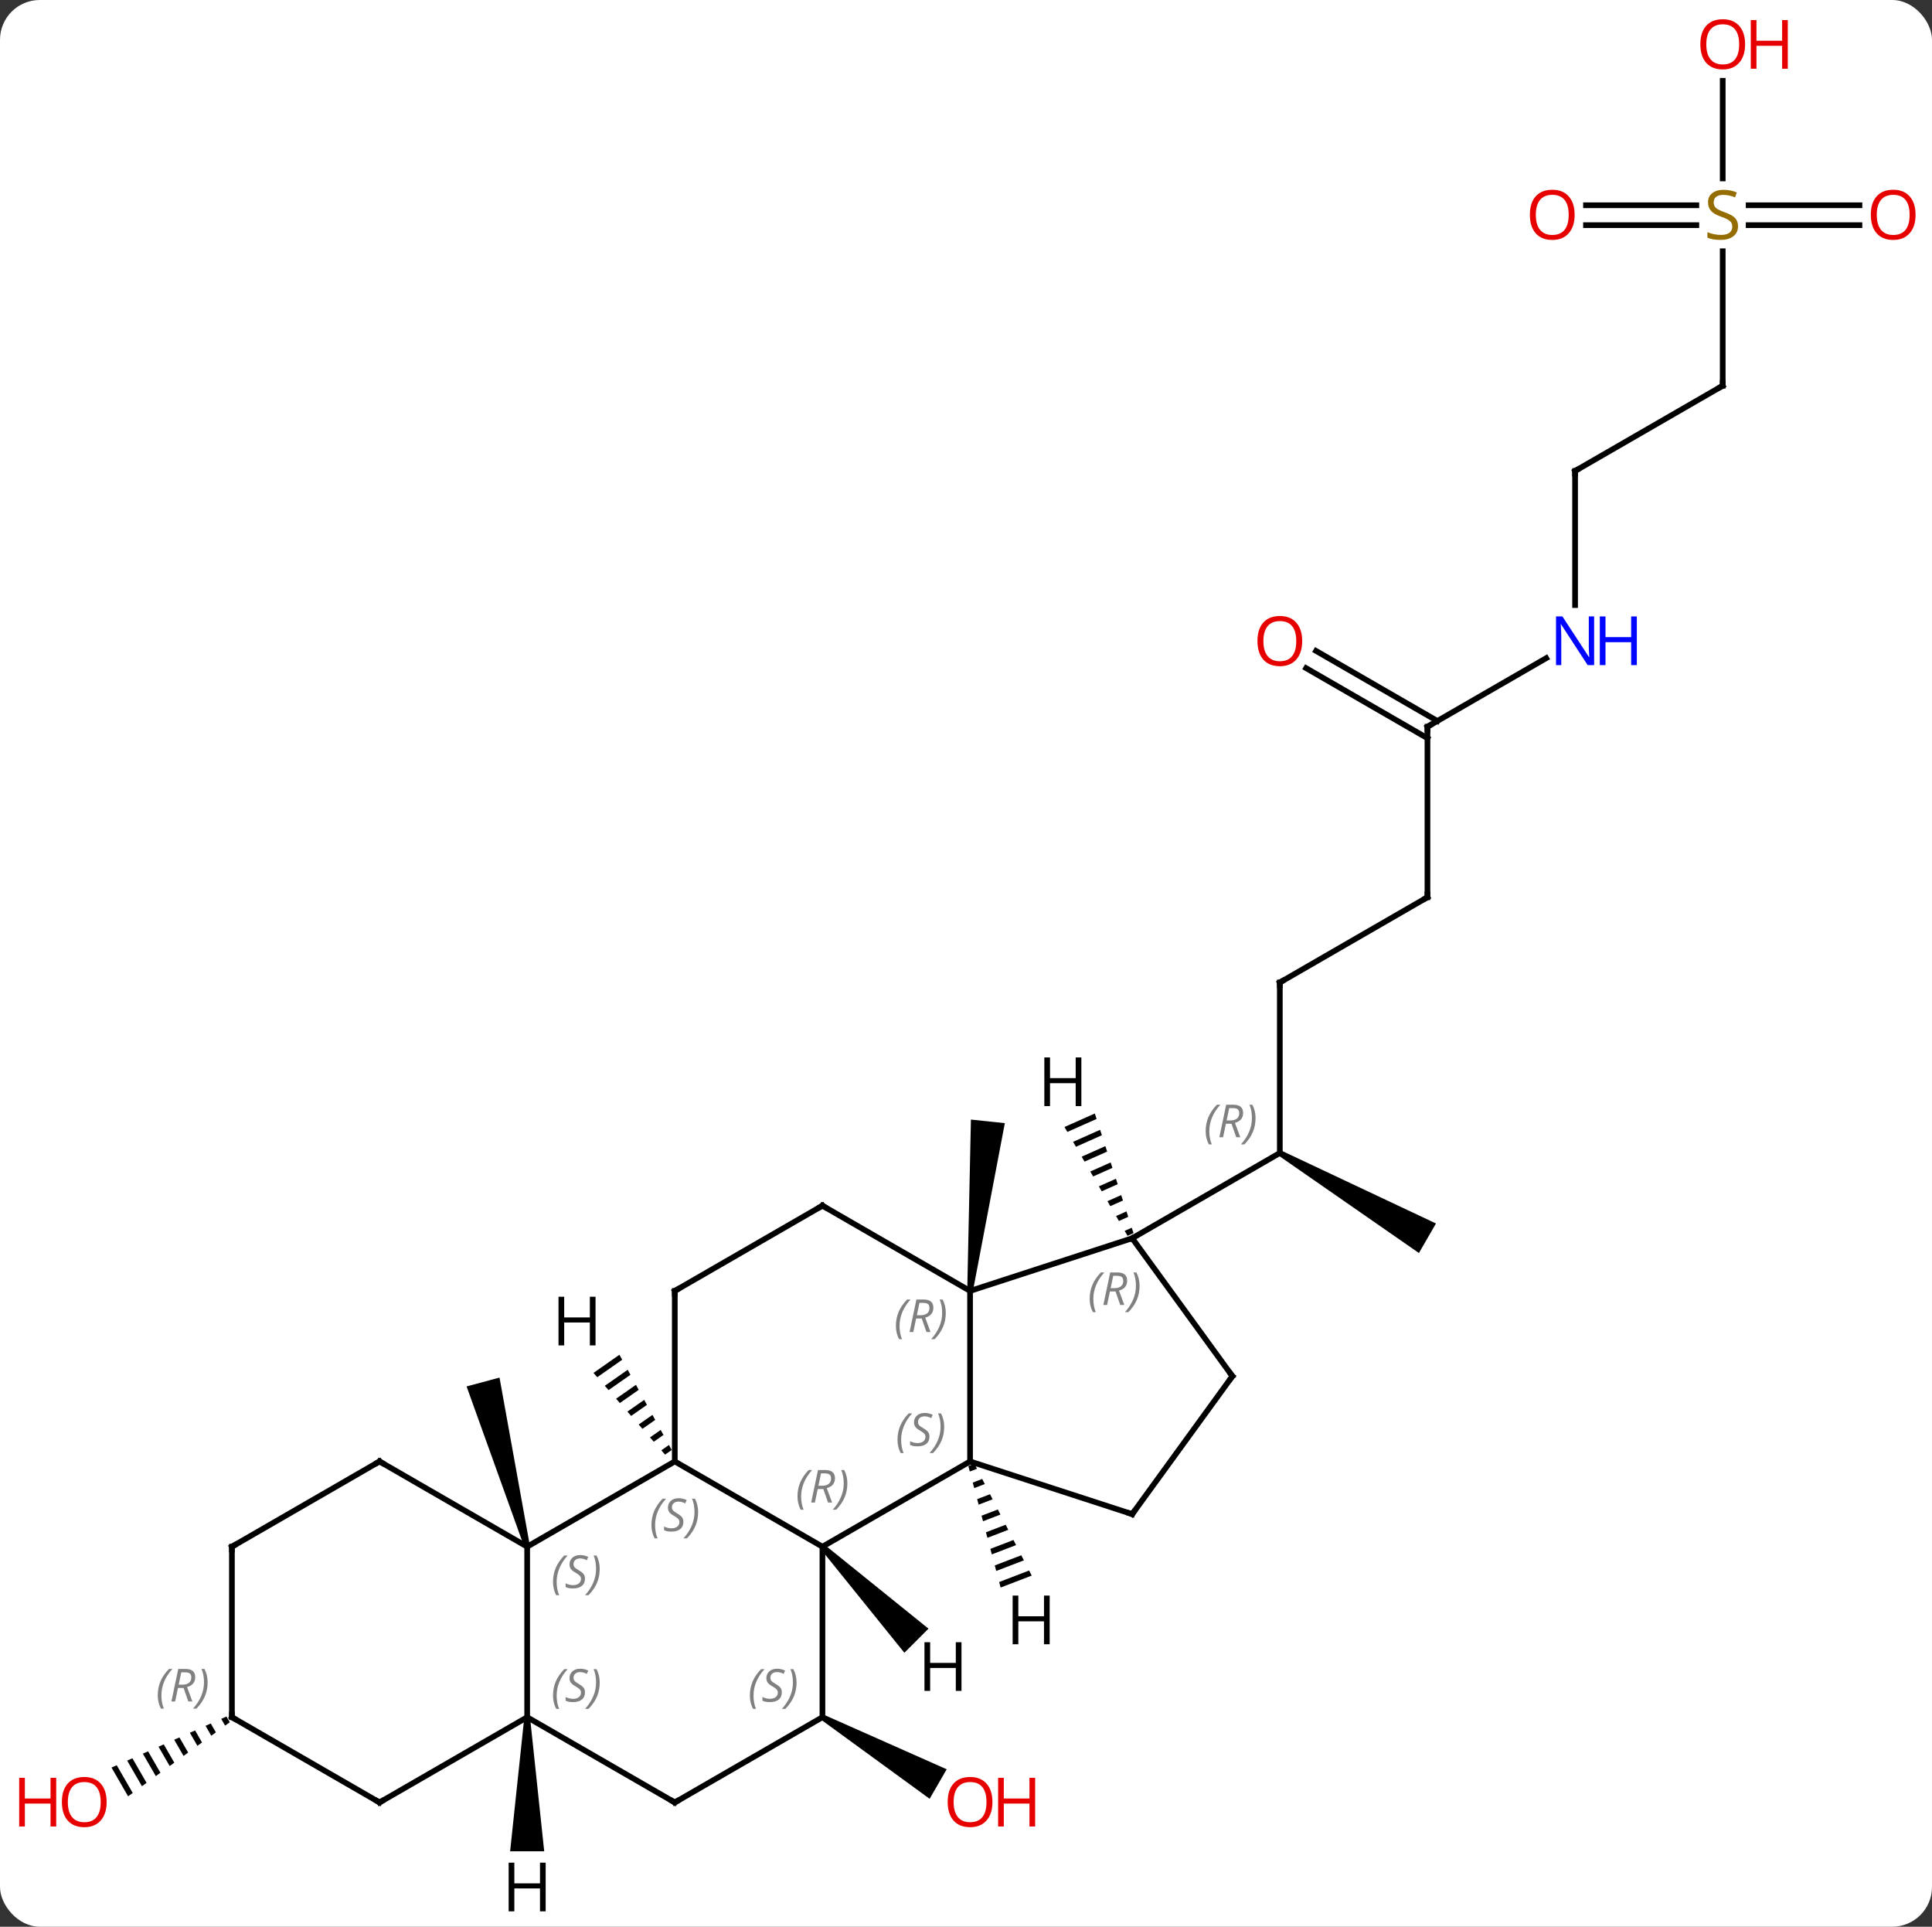 <svg width="340" viewBox="0 0 340 339" style="fill-opacity:1; color-rendering:auto; color-interpolation:auto; text-rendering:auto; stroke:black; stroke-linecap:square; stroke-miterlimit:10; shape-rendering:auto; stroke-opacity:1; fill:black; stroke-dasharray:none; font-weight:normal; stroke-width:1; font-family:'Open Sans'; font-style:normal; stroke-linejoin:miter; font-size:12; stroke-dashoffset:0; image-rendering:auto;" height="339" class="cas-substance-image" xmlns:xlink="http://www.w3.org/1999/xlink" xmlns="http://www.w3.org/2000/svg"><rect x="0" y="0" width="340" height="339" fill="#333333" stroke="none"/><svg class="cas-substance-single-component"><rect y="0" x="0" width="340" stroke="none" ry="7" rx="7" height="339" fill="white" class="cas-substance-group"/><svg y="0" x="0" width="340" viewBox="0 0 340 339" style="fill:black;" height="339" class="cas-substance-single-component-image"><svg><g><g transform="translate(174,170)" style="text-rendering:geometricPrecision; color-rendering:optimizeQuality; color-interpolation:linearRGB; stroke-linecap:butt; image-rendering:optimizeQuality;"><path style="stroke:none;" d="M-2.788 57.187 L-3.782 57.083 L-3.134 26.986 L2.834 27.613 Z"/><path style="stroke:none;" d="M-29.515 132.568 L-29.015 131.702 L-7.399 141.296 L-10.399 146.492 Z"/><line y2="2.865" y1="32.865" x2="51.228" x1="51.228" style="fill:none;"/><path style="stroke:none;" d="M50.978 33.298 L51.478 32.432 L78.708 45.267 L75.708 50.463 Z"/><line y2="47.865" y1="32.865" x2="25.248" x1="51.228" style="fill:none;"/><line y2="-12.135" y1="2.865" x2="77.208" x1="51.228" style="fill:none;"/><line y2="-42.135" y1="-12.135" x2="77.208" x1="77.208" style="fill:none;"/><line y2="-54.2" y1="-42.135" x2="98.104" x1="77.208" style="fill:none;"/><line y2="-55.472" y1="-43.145" x2="57.608" x1="78.958" style="fill:none;"/><line y2="-52.441" y1="-40.114" x2="55.858" x1="77.208" style="fill:none;"/><line y2="-87.135" y1="-63.541" x2="103.188" x1="103.188" style="fill:none;"/><line y2="-102.135" y1="-87.135" x2="129.171" x1="103.188" style="fill:none;"/><line y2="-125.791" y1="-102.135" x2="129.171" x1="129.171" style="fill:none;"/><line y2="-130.385" y1="-130.385" x2="153.233" x1="133.732" style="fill:none;"/><line y2="-133.885" y1="-133.885" x2="153.233" x1="133.732" style="fill:none;"/><line y2="-133.885" y1="-133.885" x2="105.109" x1="124.528" style="fill:none;"/><line y2="-130.385" y1="-130.385" x2="105.109" x1="124.528" style="fill:none;"/><line y2="-155.783" y1="-138.604" x2="129.171" x1="129.171" style="fill:none;"/><path style="stroke:none;" d="M-80.745 102.006 L-81.711 102.264 L-91.89 73.934 L-86.094 72.382 Z"/><path style="stroke:none;" d="M-134.15 132.018 L-135.07 132.426 L-134.382 133.619 L-134.382 133.619 L-133.568 133.027 L-133.568 133.027 L-134.15 132.018 ZM-136.908 133.243 L-137.827 133.651 L-137.827 133.651 L-136.821 135.395 L-136.008 134.803 L-136.908 133.243 ZM-139.666 134.467 L-140.585 134.875 L-139.261 137.172 L-139.261 137.172 L-138.448 136.58 L-139.666 134.467 ZM-142.424 135.691 L-143.344 136.099 L-143.344 136.099 L-141.701 138.948 L-140.887 138.356 L-142.424 135.691 ZM-145.182 136.916 L-146.101 137.324 L-146.101 137.324 L-144.141 140.724 L-143.327 140.132 L-143.327 140.132 L-145.182 136.916 ZM-147.94 138.14 L-148.859 138.548 L-148.859 138.548 L-146.58 142.501 L-145.767 141.909 L-145.767 141.909 L-147.94 138.14 ZM-150.698 139.364 L-151.617 139.773 L-151.617 139.773 L-149.02 144.277 L-149.02 144.277 L-148.207 143.685 L-150.698 139.364 ZM-153.456 140.589 L-154.375 140.997 L-154.375 140.997 L-151.459 146.053 L-150.646 145.461 L-150.646 145.461 L-153.456 140.589 Z"/><line y2="102.135" y1="87.135" x2="-29.265" x1="-3.285" style="fill:none;"/><line y2="57.135" y1="87.135" x2="-3.285" x1="-3.285" style="fill:none;"/><line y2="96.405" y1="87.135" x2="25.248" x1="-3.285" style="fill:none;"/><line y2="87.135" y1="102.135" x2="-55.248" x1="-29.265" style="fill:none;"/><line y2="132.135" y1="102.135" x2="-29.265" x1="-29.265" style="fill:none;"/><line y2="47.865" y1="57.135" x2="25.248" x1="-3.285" style="fill:none;"/><line y2="42.135" y1="57.135" x2="-29.265" x1="-3.285" style="fill:none;"/><line y2="72.135" y1="96.405" x2="42.879" x1="25.248" style="fill:none;"/><line y2="102.135" y1="87.135" x2="-81.228" x1="-55.248" style="fill:none;"/><line y2="57.135" y1="87.135" x2="-55.248" x1="-55.248" style="fill:none;"/><line y2="147.135" y1="132.135" x2="-55.248" x1="-29.265" style="fill:none;"/><line y2="72.135" y1="47.865" x2="42.879" x1="25.248" style="fill:none;"/><line y2="57.135" y1="42.135" x2="-55.248" x1="-29.265" style="fill:none;"/><line y2="132.135" y1="102.135" x2="-81.228" x1="-81.228" style="fill:none;"/><line y2="87.135" y1="102.135" x2="-107.208" x1="-81.228" style="fill:none;"/><line y2="132.135" y1="147.135" x2="-81.228" x1="-55.248" style="fill:none;"/><line y2="147.135" y1="132.135" x2="-107.208" x1="-81.228" style="fill:none;"/><line y2="102.135" y1="87.135" x2="-133.188" x1="-107.208" style="fill:none;"/><line y2="132.135" y1="147.135" x2="-133.188" x1="-107.208" style="fill:none;"/><line y2="132.135" y1="102.135" x2="-133.188" x1="-133.188" style="fill:none;"/><path style="stroke:none;" d="M-2.525 87.529 L-3.586 87.937 L-3.586 87.937 L-3.328 88.909 L-3.328 88.909 L-2.066 88.424 L-2.066 88.424 L-2.525 87.529 ZM-1.149 90.214 L-2.812 90.853 L-2.812 90.853 L-2.554 91.825 L-2.554 91.825 L-0.69 91.109 L-0.69 91.109 L-1.149 90.214 ZM0.227 92.899 L-2.038 93.769 L-2.038 93.769 L-1.78 94.741 L-1.78 94.741 L0.686 93.794 L0.686 93.794 L0.227 92.899 ZM1.603 95.585 L-1.263 96.685 L-1.263 96.685 L-1.005 97.657 L-1.005 97.657 L2.062 96.48 L2.062 96.48 L1.603 95.585 ZM2.979 98.27 L-0.489 99.601 L-0.489 99.601 L-0.231 100.573 L-0.231 100.573 L3.438 99.165 L3.438 99.165 L2.979 98.27 ZM4.355 100.955 L0.286 102.517 L0.286 102.517 L0.544 103.49 L0.544 103.49 L4.814 101.85 L4.814 101.85 L4.355 100.955 ZM5.731 103.64 L1.06 105.433 L1.06 105.433 L1.318 106.406 L1.318 106.406 L6.189 104.535 L6.189 104.535 L5.731 103.64 ZM7.107 106.325 L1.834 108.35 L1.834 108.35 L2.092 109.322 L2.092 109.322 L7.565 107.22 L7.565 107.22 L7.107 106.325 Z"/><path style="stroke:none;" d="M-29.619 102.489 L-28.911 101.781 L-10.603 116.555 L-14.845 120.797 Z"/><path style="stroke:none;" d="M-64.99 68.362 L-69.556 71.558 L-69.556 71.558 L-68.893 72.314 L-68.893 72.314 L-64.506 69.244 L-64.506 69.244 L-64.99 68.362 ZM-63.537 71.008 L-67.567 73.828 L-66.904 74.585 L-66.904 74.585 L-63.053 71.89 L-63.053 71.89 L-63.537 71.008 ZM-62.084 73.654 L-65.578 76.098 L-65.578 76.098 L-64.915 76.855 L-64.915 76.855 L-61.6 74.536 L-61.6 74.536 L-62.084 73.654 ZM-60.632 76.299 L-63.589 78.369 L-62.926 79.126 L-62.926 79.126 L-60.147 77.181 L-60.147 77.181 L-60.632 76.299 ZM-59.179 78.945 L-61.6 80.639 L-61.6 80.639 L-60.937 81.396 L-60.937 81.396 L-58.694 79.827 L-58.694 79.827 L-59.179 78.945 ZM-57.726 81.591 L-59.611 82.91 L-58.948 83.666 L-58.948 83.666 L-57.241 82.473 L-57.241 82.473 L-57.726 81.591 ZM-56.273 84.236 L-57.621 85.18 L-57.621 85.18 L-56.959 85.937 L-56.959 85.937 L-55.788 85.118 L-55.788 85.118 L-56.273 84.236 Z"/><path style="stroke:none;" d="M18.673 25.914 L13.333 28.291 L13.333 28.291 L13.837 29.161 L13.837 29.161 L18.983 26.871 L18.673 25.914 ZM19.601 28.785 L14.845 30.902 L14.845 30.902 L15.35 31.772 L15.35 31.772 L19.911 29.742 L19.601 28.785 ZM20.53 31.656 L16.358 33.513 L16.358 33.513 L16.862 34.383 L16.862 34.383 L20.839 32.613 L20.839 32.613 L20.53 31.656 ZM21.458 34.526 L17.871 36.123 L18.375 36.993 L18.375 36.993 L21.767 35.483 L21.767 35.483 L21.458 34.526 ZM22.386 37.397 L19.383 38.734 L19.383 38.734 L19.887 39.604 L19.887 39.604 L22.695 38.354 L22.386 37.397 ZM23.314 40.268 L20.896 41.345 L20.896 41.345 L21.4 42.215 L21.4 42.215 L23.624 41.225 L23.624 41.225 L23.314 40.268 ZM24.242 43.139 L22.408 43.955 L22.408 43.955 L22.912 44.826 L22.912 44.826 L24.552 44.096 L24.552 44.096 L24.242 43.139 ZM25.171 46.01 L23.921 46.566 L23.921 46.566 L24.425 47.436 L25.48 46.967 L25.48 46.967 L25.171 46.01 Z"/><path style="stroke:none;" d="M-81.728 132.135 L-80.728 132.135 L-78.228 155.729 L-84.228 155.729 Z"/></g><g transform="translate(174,170)" style="fill:rgb(230,0,0); text-rendering:geometricPrecision; color-rendering:optimizeQuality; image-rendering:optimizeQuality; font-family:'Open Sans'; stroke:rgb(230,0,0); color-interpolation:linearRGB;"><path style="stroke:none;" d="M0.652 147.065 Q0.652 149.127 -0.387 150.307 Q-1.426 151.487 -3.269 151.487 Q-5.16 151.487 -6.191 150.322 Q-7.223 149.158 -7.223 147.049 Q-7.223 144.955 -6.191 143.807 Q-5.16 142.658 -3.269 142.658 Q-1.41 142.658 -0.379 143.83 Q0.652 145.002 0.652 147.065 ZM-6.176 147.065 Q-6.176 148.799 -5.433 149.705 Q-4.691 150.612 -3.269 150.612 Q-1.847 150.612 -1.121 149.713 Q-0.394 148.815 -0.394 147.065 Q-0.394 145.33 -1.121 144.44 Q-1.847 143.549 -3.269 143.549 Q-4.691 143.549 -5.433 144.447 Q-6.176 145.346 -6.176 147.065 Z"/><path style="stroke:none;" d="M8.168 151.362 L7.168 151.362 L7.168 147.33 L2.652 147.33 L2.652 151.362 L1.653 151.362 L1.653 142.799 L2.652 142.799 L2.652 146.44 L7.168 146.44 L7.168 142.799 L8.168 142.799 L8.168 151.362 Z"/></g><g transform="translate(174,170)" style="font-size:8.4px; fill:gray; text-rendering:geometricPrecision; image-rendering:optimizeQuality; color-rendering:optimizeQuality; font-family:'Open Sans'; font-style:italic; stroke:gray; color-interpolation:linearRGB;"><path style="stroke:none;" d="M38.179 29.029 Q38.179 27.701 38.648 26.576 Q39.117 25.451 40.148 24.373 L40.757 24.373 Q39.788 25.435 39.304 26.607 Q38.82 27.779 38.82 29.013 Q38.82 30.341 39.257 31.357 L38.742 31.357 Q38.179 30.326 38.179 29.029 ZM41.739 27.716 L41.239 30.091 L40.583 30.091 L41.786 24.373 L43.036 24.373 Q44.77 24.373 44.77 25.81 Q44.77 27.17 43.333 27.56 L44.27 30.091 L43.552 30.091 L42.724 27.716 L41.739 27.716 ZM42.317 24.966 Q41.927 26.888 41.864 27.138 L42.52 27.138 Q43.27 27.138 43.677 26.81 Q44.083 26.482 44.083 25.857 Q44.083 25.388 43.825 25.177 Q43.567 24.966 42.974 24.966 L42.317 24.966 ZM46.956 26.716 Q46.956 28.045 46.48 29.177 Q46.003 30.31 44.988 31.357 L44.378 31.357 Q46.316 29.201 46.316 26.716 Q46.316 25.388 45.878 24.373 L46.394 24.373 Q46.956 25.435 46.956 26.716 Z"/></g><g transform="translate(174,170)" style="stroke-linecap:butt; font-size:8.4px; text-rendering:geometricPrecision; image-rendering:optimizeQuality; color-rendering:optimizeQuality; font-family:'Open Sans'; font-style:italic; color-interpolation:linearRGB; stroke-miterlimit:5;"><path style="fill:none;" d="M51.228 3.365 L51.228 2.865 L51.661 2.615"/><path style="fill:none;" d="M76.775 -11.885 L77.208 -12.135 L77.208 -12.635"/><path style="fill:none;" d="M77.208 -41.635 L77.208 -42.135 L77.641 -42.385"/></g><g transform="translate(174,170)" style="stroke-linecap:butt; fill:rgb(0,5,255); text-rendering:geometricPrecision; color-rendering:optimizeQuality; image-rendering:optimizeQuality; font-family:'Open Sans'; stroke:rgb(0,5,255); color-interpolation:linearRGB; stroke-miterlimit:5;"><path style="stroke:none;" d="M106.54 -52.979 L105.399 -52.979 L100.711 -60.166 L100.665 -60.166 Q100.758 -58.901 100.758 -57.854 L100.758 -52.979 L99.836 -52.979 L99.836 -61.541 L100.961 -61.541 L105.633 -54.385 L105.68 -54.385 Q105.68 -54.541 105.633 -55.401 Q105.586 -56.26 105.602 -56.635 L105.602 -61.541 L106.54 -61.541 L106.54 -52.979 Z"/><path style="stroke:none;" d="M114.055 -52.979 L113.055 -52.979 L113.055 -57.01 L108.54 -57.01 L108.54 -52.979 L107.54 -52.979 L107.54 -61.541 L108.54 -61.541 L108.54 -57.901 L113.055 -57.901 L113.055 -61.541 L114.055 -61.541 L114.055 -52.979 Z"/><path style="fill:rgb(230,0,0); stroke:none;" d="M55.166 -57.205 Q55.166 -55.143 54.126 -53.963 Q53.087 -52.783 51.244 -52.783 Q49.353 -52.783 48.322 -53.947 Q47.291 -55.112 47.291 -57.221 Q47.291 -59.315 48.322 -60.463 Q49.353 -61.612 51.244 -61.612 Q53.103 -61.612 54.134 -60.44 Q55.166 -59.268 55.166 -57.205 ZM48.337 -57.205 Q48.337 -55.471 49.08 -54.565 Q49.822 -53.658 51.244 -53.658 Q52.666 -53.658 53.392 -54.557 Q54.119 -55.455 54.119 -57.205 Q54.119 -58.94 53.392 -59.83 Q52.666 -60.721 51.244 -60.721 Q49.822 -60.721 49.08 -59.822 Q48.337 -58.924 48.337 -57.205 Z"/><path style="fill:none; stroke:black;" d="M103.188 -86.635 L103.188 -87.135 L103.621 -87.385"/><path style="fill:none; stroke:black;" d="M128.738 -101.885 L129.171 -102.135 L129.171 -102.635"/><path style="fill:rgb(148,108,0); stroke:none;" d="M131.866 -130.197 Q131.866 -129.072 131.046 -128.432 Q130.226 -127.791 128.819 -127.791 Q127.288 -127.791 126.476 -128.197 L126.476 -129.151 Q127.007 -128.932 127.624 -128.799 Q128.241 -128.666 128.851 -128.666 Q129.851 -128.666 130.351 -129.049 Q130.851 -129.432 130.851 -130.104 Q130.851 -130.541 130.671 -130.83 Q130.491 -131.119 130.077 -131.362 Q129.663 -131.604 128.804 -131.901 Q127.616 -132.322 127.101 -132.908 Q126.585 -133.494 126.585 -134.447 Q126.585 -135.432 127.327 -136.018 Q128.069 -136.604 129.304 -136.604 Q130.569 -136.604 131.648 -136.135 L131.335 -135.276 Q130.273 -135.713 129.273 -135.713 Q128.476 -135.713 128.03 -135.377 Q127.585 -135.041 127.585 -134.432 Q127.585 -133.994 127.749 -133.705 Q127.913 -133.416 128.304 -133.182 Q128.694 -132.947 129.507 -132.651 Q130.851 -132.182 131.358 -131.627 Q131.866 -131.072 131.866 -130.197 Z"/><path style="fill:rgb(230,0,0); stroke:none;" d="M163.108 -132.205 Q163.108 -130.143 162.069 -128.963 Q161.03 -127.783 159.187 -127.783 Q157.296 -127.783 156.265 -128.947 Q155.233 -130.112 155.233 -132.221 Q155.233 -134.315 156.265 -135.463 Q157.296 -136.612 159.187 -136.612 Q161.046 -136.612 162.077 -135.44 Q163.108 -134.268 163.108 -132.205 ZM156.28 -132.205 Q156.28 -130.471 157.023 -129.565 Q157.765 -128.658 159.187 -128.658 Q160.608 -128.658 161.335 -129.557 Q162.062 -130.455 162.062 -132.205 Q162.062 -133.94 161.335 -134.83 Q160.608 -135.721 159.187 -135.721 Q157.765 -135.721 157.023 -134.822 Q156.28 -133.924 156.28 -132.205 Z"/><path style="fill:rgb(230,0,0); stroke:none;" d="M103.109 -132.205 Q103.109 -130.143 102.069 -128.963 Q101.03 -127.783 99.187 -127.783 Q97.296 -127.783 96.265 -128.947 Q95.234 -130.112 95.234 -132.221 Q95.234 -134.315 96.265 -135.463 Q97.296 -136.612 99.187 -136.612 Q101.046 -136.612 102.077 -135.44 Q103.109 -134.268 103.109 -132.205 ZM96.28 -132.205 Q96.28 -130.471 97.023 -129.565 Q97.765 -128.658 99.187 -128.658 Q100.609 -128.658 101.335 -129.557 Q102.062 -130.455 102.062 -132.205 Q102.062 -133.94 101.335 -134.83 Q100.609 -135.721 99.187 -135.721 Q97.765 -135.721 97.023 -134.822 Q96.28 -133.924 96.28 -132.205 Z"/><path style="fill:rgb(230,0,0); stroke:none;" d="M133.108 -162.205 Q133.108 -160.143 132.069 -158.963 Q131.03 -157.783 129.187 -157.783 Q127.296 -157.783 126.265 -158.947 Q125.234 -160.112 125.234 -162.221 Q125.234 -164.315 126.265 -165.463 Q127.296 -166.612 129.187 -166.612 Q131.046 -166.612 132.077 -165.44 Q133.108 -164.268 133.108 -162.205 ZM126.28 -162.205 Q126.28 -160.471 127.023 -159.565 Q127.765 -158.658 129.187 -158.658 Q130.608 -158.658 131.335 -159.557 Q132.062 -160.455 132.062 -162.205 Q132.062 -163.94 131.335 -164.83 Q130.608 -165.721 129.187 -165.721 Q127.765 -165.721 127.023 -164.822 Q126.28 -163.924 126.28 -162.205 Z"/><path style="fill:rgb(230,0,0); stroke:none;" d="M140.624 -157.908 L139.624 -157.908 L139.624 -161.94 L135.108 -161.94 L135.108 -157.908 L134.108 -157.908 L134.108 -166.471 L135.108 -166.471 L135.108 -162.83 L139.624 -162.83 L139.624 -166.471 L140.624 -166.471 L140.624 -157.908 Z"/><path style="fill:rgb(230,0,0); stroke:none;" d="M-155.233 147.065 Q-155.233 149.127 -156.273 150.307 Q-157.312 151.487 -159.155 151.487 Q-161.046 151.487 -162.077 150.322 Q-163.108 149.158 -163.108 147.049 Q-163.108 144.955 -162.077 143.807 Q-161.046 142.658 -159.155 142.658 Q-157.296 142.658 -156.265 143.83 Q-155.233 145.002 -155.233 147.065 ZM-162.062 147.065 Q-162.062 148.799 -161.319 149.705 Q-160.577 150.612 -159.155 150.612 Q-157.733 150.612 -157.007 149.713 Q-156.28 148.815 -156.28 147.065 Q-156.28 145.33 -157.007 144.44 Q-157.733 143.549 -159.155 143.549 Q-160.577 143.549 -161.319 144.447 Q-162.062 145.346 -162.062 147.065 Z"/><path style="fill:rgb(230,0,0); stroke:none;" d="M-164.108 151.362 L-165.108 151.362 L-165.108 147.33 L-169.624 147.33 L-169.624 151.362 L-170.624 151.362 L-170.624 142.799 L-169.624 142.799 L-169.624 146.44 L-165.108 146.44 L-165.108 142.799 L-164.108 142.799 L-164.108 151.362 Z"/></g><g transform="translate(174,170)" style="stroke-linecap:butt; font-size:8.4px; fill:gray; text-rendering:geometricPrecision; image-rendering:optimizeQuality; color-rendering:optimizeQuality; font-family:'Open Sans'; font-style:italic; stroke:gray; color-interpolation:linearRGB; stroke-miterlimit:5;"><path style="stroke:none;" d="M-16.054 83.338 Q-16.054 82.01 -15.585 80.885 Q-15.116 79.76 -14.085 78.682 L-13.476 78.682 Q-14.444 79.744 -14.929 80.916 Q-15.413 82.088 -15.413 83.323 Q-15.413 84.651 -14.976 85.666 L-15.491 85.666 Q-16.054 84.635 -16.054 83.338 ZM-10.431 82.744 Q-10.431 83.573 -10.978 84.026 Q-11.525 84.479 -12.525 84.479 Q-12.931 84.479 -13.244 84.424 Q-13.556 84.369 -13.838 84.229 L-13.838 83.573 Q-13.213 83.901 -12.509 83.901 Q-11.884 83.901 -11.509 83.604 Q-11.134 83.307 -11.134 82.791 Q-11.134 82.479 -11.338 82.252 Q-11.541 82.026 -12.103 81.698 Q-12.697 81.369 -12.923 81.041 Q-13.15 80.713 -13.15 80.26 Q-13.15 79.526 -12.634 79.065 Q-12.119 78.604 -11.275 78.604 Q-10.9 78.604 -10.564 78.682 Q-10.228 78.76 -9.853 78.932 L-10.119 79.526 Q-10.369 79.369 -10.689 79.284 Q-11.009 79.198 -11.275 79.198 Q-11.806 79.198 -12.127 79.471 Q-12.447 79.744 -12.447 80.213 Q-12.447 80.416 -12.377 80.565 Q-12.306 80.713 -12.166 80.846 Q-12.025 80.979 -11.603 81.229 Q-11.041 81.573 -10.838 81.768 Q-10.634 81.963 -10.533 82.198 Q-10.431 82.432 -10.431 82.744 ZM-7.837 81.026 Q-7.837 82.354 -8.313 83.487 Q-8.79 84.619 -9.806 85.666 L-10.415 85.666 Q-8.477 83.51 -8.477 81.026 Q-8.477 79.698 -8.915 78.682 L-8.399 78.682 Q-7.837 79.744 -7.837 81.026 Z"/><path style="stroke:none;" d="M-33.654 93.299 Q-33.654 91.971 -33.185 90.846 Q-32.716 89.721 -31.685 88.643 L-31.076 88.643 Q-32.044 89.705 -32.529 90.877 Q-33.013 92.049 -33.013 93.283 Q-33.013 94.612 -32.576 95.627 L-33.091 95.627 Q-33.654 94.596 -33.654 93.299 ZM-30.094 91.987 L-30.594 94.362 L-31.25 94.362 L-30.047 88.643 L-28.797 88.643 Q-27.063 88.643 -27.063 90.08 Q-27.063 91.44 -28.5 91.83 L-27.563 94.362 L-28.281 94.362 L-29.11 91.987 L-30.094 91.987 ZM-29.516 89.237 Q-29.906 91.158 -29.969 91.408 L-29.313 91.408 Q-28.563 91.408 -28.156 91.08 Q-27.75 90.752 -27.75 90.127 Q-27.75 89.658 -28.008 89.448 Q-28.266 89.237 -28.86 89.237 L-29.516 89.237 ZM-24.877 90.987 Q-24.877 92.315 -25.353 93.448 Q-25.83 94.58 -26.845 95.627 L-27.455 95.627 Q-25.517 93.471 -25.517 90.987 Q-25.517 89.658 -25.955 88.643 L-25.439 88.643 Q-24.877 89.705 -24.877 90.987 Z"/><path style="stroke:none;" d="M-16.334 63.299 Q-16.334 61.971 -15.865 60.846 Q-15.396 59.721 -14.365 58.643 L-13.756 58.643 Q-14.725 59.705 -15.209 60.877 Q-15.693 62.049 -15.693 63.283 Q-15.693 64.612 -15.256 65.627 L-15.771 65.627 Q-16.334 64.596 -16.334 63.299 ZM-12.774 61.986 L-13.274 64.362 L-13.93 64.362 L-12.727 58.643 L-11.477 58.643 Q-9.743 58.643 -9.743 60.08 Q-9.743 61.44 -11.18 61.83 L-10.243 64.362 L-10.961 64.362 L-11.79 61.986 L-12.774 61.986 ZM-12.196 59.236 Q-12.586 61.158 -12.649 61.408 L-11.993 61.408 Q-11.243 61.408 -10.836 61.08 Q-10.43 60.752 -10.43 60.127 Q-10.43 59.658 -10.688 59.447 Q-10.946 59.236 -11.54 59.236 L-12.196 59.236 ZM-7.557 60.986 Q-7.557 62.315 -8.033 63.447 Q-8.51 64.58 -9.525 65.627 L-10.135 65.627 Q-8.197 63.471 -8.197 60.986 Q-8.197 59.658 -8.635 58.643 L-8.119 58.643 Q-7.557 59.705 -7.557 60.986 Z"/><path style="fill:none; stroke:black;" d="M24.773 96.251 L25.248 96.405 L25.542 96.001"/><path style="stroke:none;" d="M-59.356 98.338 Q-59.356 97.01 -58.888 95.885 Q-58.419 94.76 -57.388 93.682 L-56.778 93.682 Q-57.747 94.744 -58.231 95.916 Q-58.716 97.088 -58.716 98.323 Q-58.716 99.651 -58.278 100.666 L-58.794 100.666 Q-59.356 99.635 -59.356 98.338 ZM-53.734 97.744 Q-53.734 98.573 -54.281 99.026 Q-54.828 99.479 -55.828 99.479 Q-56.234 99.479 -56.546 99.424 Q-56.859 99.369 -57.14 99.229 L-57.14 98.573 Q-56.515 98.901 -55.812 98.901 Q-55.187 98.901 -54.812 98.604 Q-54.437 98.307 -54.437 97.791 Q-54.437 97.479 -54.64 97.252 Q-54.843 97.026 -55.406 96.698 Q-55.999 96.369 -56.226 96.041 Q-56.453 95.713 -56.453 95.26 Q-56.453 94.526 -55.937 94.065 Q-55.421 93.604 -54.578 93.604 Q-54.203 93.604 -53.867 93.682 Q-53.531 93.76 -53.156 93.932 L-53.421 94.526 Q-53.671 94.369 -53.992 94.283 Q-54.312 94.198 -54.578 94.198 Q-55.109 94.198 -55.429 94.471 Q-55.749 94.744 -55.749 95.213 Q-55.749 95.416 -55.679 95.565 Q-55.609 95.713 -55.468 95.846 Q-55.328 95.979 -54.906 96.229 Q-54.343 96.573 -54.14 96.768 Q-53.937 96.963 -53.835 97.198 Q-53.734 97.432 -53.734 97.744 ZM-51.139 96.026 Q-51.139 97.354 -51.616 98.487 Q-52.092 99.619 -53.108 100.666 L-53.717 100.666 Q-51.78 98.51 -51.78 96.026 Q-51.78 94.698 -52.217 93.682 L-51.702 93.682 Q-51.139 94.744 -51.139 96.026 Z"/><path style="stroke:none;" d="M-42.034 128.338 Q-42.034 127.01 -41.565 125.885 Q-41.096 124.76 -40.065 123.682 L-39.456 123.682 Q-40.425 124.745 -40.909 125.916 Q-41.393 127.088 -41.393 128.323 Q-41.393 129.651 -40.956 130.666 L-41.471 130.666 Q-42.034 129.635 -42.034 128.338 ZM-36.411 127.745 Q-36.411 128.573 -36.958 129.026 Q-37.505 129.479 -38.505 129.479 Q-38.911 129.479 -39.224 129.424 Q-39.536 129.369 -39.818 129.229 L-39.818 128.573 Q-39.193 128.901 -38.489 128.901 Q-37.864 128.901 -37.489 128.604 Q-37.114 128.307 -37.114 127.791 Q-37.114 127.479 -37.318 127.252 Q-37.521 127.026 -38.083 126.698 Q-38.677 126.37 -38.904 126.041 Q-39.13 125.713 -39.13 125.26 Q-39.13 124.526 -38.614 124.065 Q-38.099 123.604 -37.255 123.604 Q-36.88 123.604 -36.544 123.682 Q-36.208 123.76 -35.833 123.932 L-36.099 124.526 Q-36.349 124.37 -36.669 124.284 Q-36.989 124.198 -37.255 124.198 Q-37.786 124.198 -38.107 124.471 Q-38.427 124.745 -38.427 125.213 Q-38.427 125.416 -38.357 125.565 Q-38.286 125.713 -38.146 125.846 Q-38.005 125.979 -37.583 126.229 Q-37.021 126.573 -36.818 126.768 Q-36.614 126.963 -36.513 127.198 Q-36.411 127.432 -36.411 127.745 ZM-33.817 126.026 Q-33.817 127.354 -34.293 128.487 Q-34.77 129.619 -35.785 130.666 L-36.395 130.666 Q-34.457 128.51 -34.457 126.026 Q-34.457 124.698 -34.895 123.682 L-34.379 123.682 Q-33.817 124.745 -33.817 126.026 Z"/><path style="stroke:none;" d="M17.769 58.539 Q17.769 57.211 18.238 56.086 Q18.706 54.961 19.738 53.883 L20.347 53.883 Q19.378 54.946 18.894 56.118 Q18.409 57.289 18.409 58.524 Q18.409 59.852 18.847 60.868 L18.331 60.868 Q17.769 59.836 17.769 58.539 ZM21.329 57.227 L20.829 59.602 L20.173 59.602 L21.376 53.883 L22.626 53.883 Q24.36 53.883 24.36 55.321 Q24.36 56.68 22.923 57.071 L23.86 59.602 L23.141 59.602 L22.313 57.227 L21.329 57.227 ZM21.907 54.477 Q21.516 56.399 21.454 56.649 L22.11 56.649 Q22.86 56.649 23.266 56.321 Q23.673 55.993 23.673 55.368 Q23.673 54.899 23.415 54.688 Q23.157 54.477 22.563 54.477 L21.907 54.477 ZM26.546 56.227 Q26.546 57.555 26.07 58.688 Q25.593 59.821 24.577 60.868 L23.968 60.868 Q25.905 58.711 25.905 56.227 Q25.905 54.899 25.468 53.883 L25.983 53.883 Q26.546 54.946 26.546 56.227 Z"/><path style="fill:none; stroke:black;" d="M-28.832 42.385 L-29.265 42.135 L-29.698 42.385"/><path style="fill:none; stroke:black;" d="M42.585 72.54 L42.879 72.135 L42.585 71.731"/><path style="stroke:none;" d="M-76.676 108.338 Q-76.676 107.01 -76.207 105.885 Q-75.739 104.76 -74.707 103.682 L-74.098 103.682 Q-75.067 104.744 -75.551 105.916 Q-76.036 107.088 -76.036 108.322 Q-76.036 109.651 -75.598 110.666 L-76.114 110.666 Q-76.676 109.635 -76.676 108.338 ZM-71.054 107.744 Q-71.054 108.572 -71.601 109.026 Q-72.147 109.479 -73.147 109.479 Q-73.554 109.479 -73.866 109.424 Q-74.179 109.369 -74.46 109.229 L-74.46 108.572 Q-73.835 108.901 -73.132 108.901 Q-72.507 108.901 -72.132 108.604 Q-71.757 108.307 -71.757 107.791 Q-71.757 107.479 -71.96 107.252 Q-72.163 107.026 -72.726 106.697 Q-73.319 106.369 -73.546 106.041 Q-73.772 105.713 -73.772 105.26 Q-73.772 104.526 -73.257 104.065 Q-72.741 103.604 -71.897 103.604 Q-71.522 103.604 -71.186 103.682 Q-70.851 103.76 -70.476 103.932 L-70.741 104.526 Q-70.991 104.369 -71.311 104.283 Q-71.632 104.197 -71.897 104.197 Q-72.429 104.197 -72.749 104.471 Q-73.069 104.744 -73.069 105.213 Q-73.069 105.416 -72.999 105.565 Q-72.929 105.713 -72.788 105.846 Q-72.647 105.979 -72.226 106.229 Q-71.663 106.572 -71.46 106.768 Q-71.257 106.963 -71.155 107.197 Q-71.054 107.432 -71.054 107.744 ZM-68.459 106.026 Q-68.459 107.354 -68.936 108.487 Q-69.412 109.619 -70.428 110.666 L-71.037 110.666 Q-69.1 108.51 -69.1 106.026 Q-69.1 104.697 -69.537 103.682 L-69.022 103.682 Q-68.459 104.744 -68.459 106.026 Z"/><path style="fill:none; stroke:black;" d="M-55.248 57.635 L-55.248 57.135 L-54.815 56.885"/><path style="fill:none; stroke:black;" d="M-54.815 146.885 L-55.248 147.135 L-55.681 146.885"/><path style="stroke:none;" d="M-76.676 128.338 Q-76.676 127.01 -76.207 125.885 Q-75.739 124.76 -74.707 123.682 L-74.098 123.682 Q-75.067 124.744 -75.551 125.916 Q-76.036 127.088 -76.036 128.322 Q-76.036 129.651 -75.598 130.666 L-76.114 130.666 Q-76.676 129.635 -76.676 128.338 ZM-71.054 127.744 Q-71.054 128.572 -71.601 129.026 Q-72.147 129.479 -73.147 129.479 Q-73.554 129.479 -73.866 129.424 Q-74.179 129.369 -74.46 129.229 L-74.46 128.572 Q-73.835 128.901 -73.132 128.901 Q-72.507 128.901 -72.132 128.604 Q-71.757 128.307 -71.757 127.791 Q-71.757 127.479 -71.96 127.252 Q-72.163 127.026 -72.726 126.698 Q-73.319 126.369 -73.546 126.041 Q-73.772 125.713 -73.772 125.26 Q-73.772 124.526 -73.257 124.065 Q-72.741 123.604 -71.897 123.604 Q-71.522 123.604 -71.186 123.682 Q-70.851 123.76 -70.476 123.932 L-70.741 124.526 Q-70.991 124.369 -71.311 124.284 Q-71.632 124.198 -71.897 124.198 Q-72.429 124.198 -72.749 124.471 Q-73.069 124.744 -73.069 125.213 Q-73.069 125.416 -72.999 125.565 Q-72.929 125.713 -72.788 125.846 Q-72.647 125.979 -72.226 126.229 Q-71.663 126.573 -71.46 126.768 Q-71.257 126.963 -71.155 127.198 Q-71.054 127.432 -71.054 127.744 ZM-68.459 126.026 Q-68.459 127.354 -68.936 128.487 Q-69.412 129.619 -70.428 130.666 L-71.037 130.666 Q-69.1 128.51 -69.1 126.026 Q-69.1 124.698 -69.537 123.682 L-69.022 123.682 Q-68.459 124.744 -68.459 126.026 Z"/><path style="fill:none; stroke:black;" d="M-106.775 87.385 L-107.208 87.135 L-107.641 87.385"/><path style="fill:none; stroke:black;" d="M-106.775 146.885 L-107.208 147.135 L-107.641 146.885"/><path style="fill:none; stroke:black;" d="M-132.755 101.885 L-133.188 102.135 L-133.188 102.635"/><path style="fill:none; stroke:black;" d="M-132.755 132.385 L-133.188 132.135 L-133.188 131.635"/><path style="stroke:none;" d="M-146.237 128.299 Q-146.237 126.971 -145.768 125.846 Q-145.299 124.721 -144.268 123.643 L-143.659 123.643 Q-144.628 124.705 -145.112 125.877 Q-145.596 127.049 -145.596 128.284 Q-145.596 129.612 -145.159 130.627 L-145.674 130.627 Q-146.237 129.596 -146.237 128.299 ZM-142.677 126.987 L-143.177 129.362 L-143.833 129.362 L-142.63 123.643 L-141.38 123.643 Q-139.646 123.643 -139.646 125.08 Q-139.646 126.44 -141.083 126.83 L-140.146 129.362 L-140.864 129.362 L-141.692 126.987 L-142.677 126.987 ZM-142.099 124.237 Q-142.489 126.159 -142.552 126.409 L-141.896 126.409 Q-141.146 126.409 -140.739 126.08 Q-140.333 125.752 -140.333 125.127 Q-140.333 124.659 -140.591 124.448 Q-140.849 124.237 -141.442 124.237 L-142.099 124.237 ZM-137.46 125.987 Q-137.46 127.315 -137.936 128.448 Q-138.413 129.58 -139.428 130.627 L-140.038 130.627 Q-138.1 128.471 -138.1 125.987 Q-138.1 124.659 -138.538 123.643 L-138.022 123.643 Q-137.46 124.705 -137.46 125.987 Z"/></g><g transform="translate(174,170)" style="stroke-linecap:butt; text-rendering:geometricPrecision; color-rendering:optimizeQuality; image-rendering:optimizeQuality; font-family:'Open Sans'; color-interpolation:linearRGB; stroke-miterlimit:5;"><path style="stroke:none;" d="M10.725 119.299 L9.725 119.299 L9.725 115.268 L5.209 115.268 L5.209 119.299 L4.209 119.299 L4.209 110.737 L5.209 110.737 L5.209 114.377 L9.725 114.377 L9.725 110.737 L10.725 110.737 L10.725 119.299 Z"/><path style="stroke:none;" d="M-4.794 127.504 L-5.794 127.504 L-5.794 123.473 L-10.31 123.473 L-10.31 127.504 L-11.31 127.504 L-11.31 118.942 L-10.31 118.942 L-10.31 122.582 L-5.794 122.582 L-5.794 118.942 L-4.794 118.942 L-4.794 127.504 Z"/><path style="stroke:none;" d="M-69.195 66.718 L-70.195 66.718 L-70.195 62.687 L-74.711 62.687 L-74.711 66.718 L-75.711 66.718 L-75.711 58.156 L-74.711 58.156 L-74.711 61.796 L-70.195 61.796 L-70.195 58.156 L-69.195 58.156 L-69.195 66.718 Z"/><path style="stroke:none;" d="M16.302 24.613 L15.302 24.613 L15.302 20.582 L10.786 20.582 L10.786 24.613 L9.786 24.613 L9.786 16.051 L10.786 16.051 L10.786 19.691 L15.302 19.691 L15.302 16.051 L16.302 16.051 L16.302 24.613 Z"/><path style="stroke:none;" d="M-77.97 166.291 L-78.97 166.291 L-78.97 162.26 L-83.486 162.26 L-83.486 166.291 L-84.486 166.291 L-84.486 157.729 L-83.486 157.729 L-83.486 161.369 L-78.97 161.369 L-78.97 157.729 L-77.97 157.729 L-77.97 166.291 Z"/></g></g></svg></svg></svg></svg>
